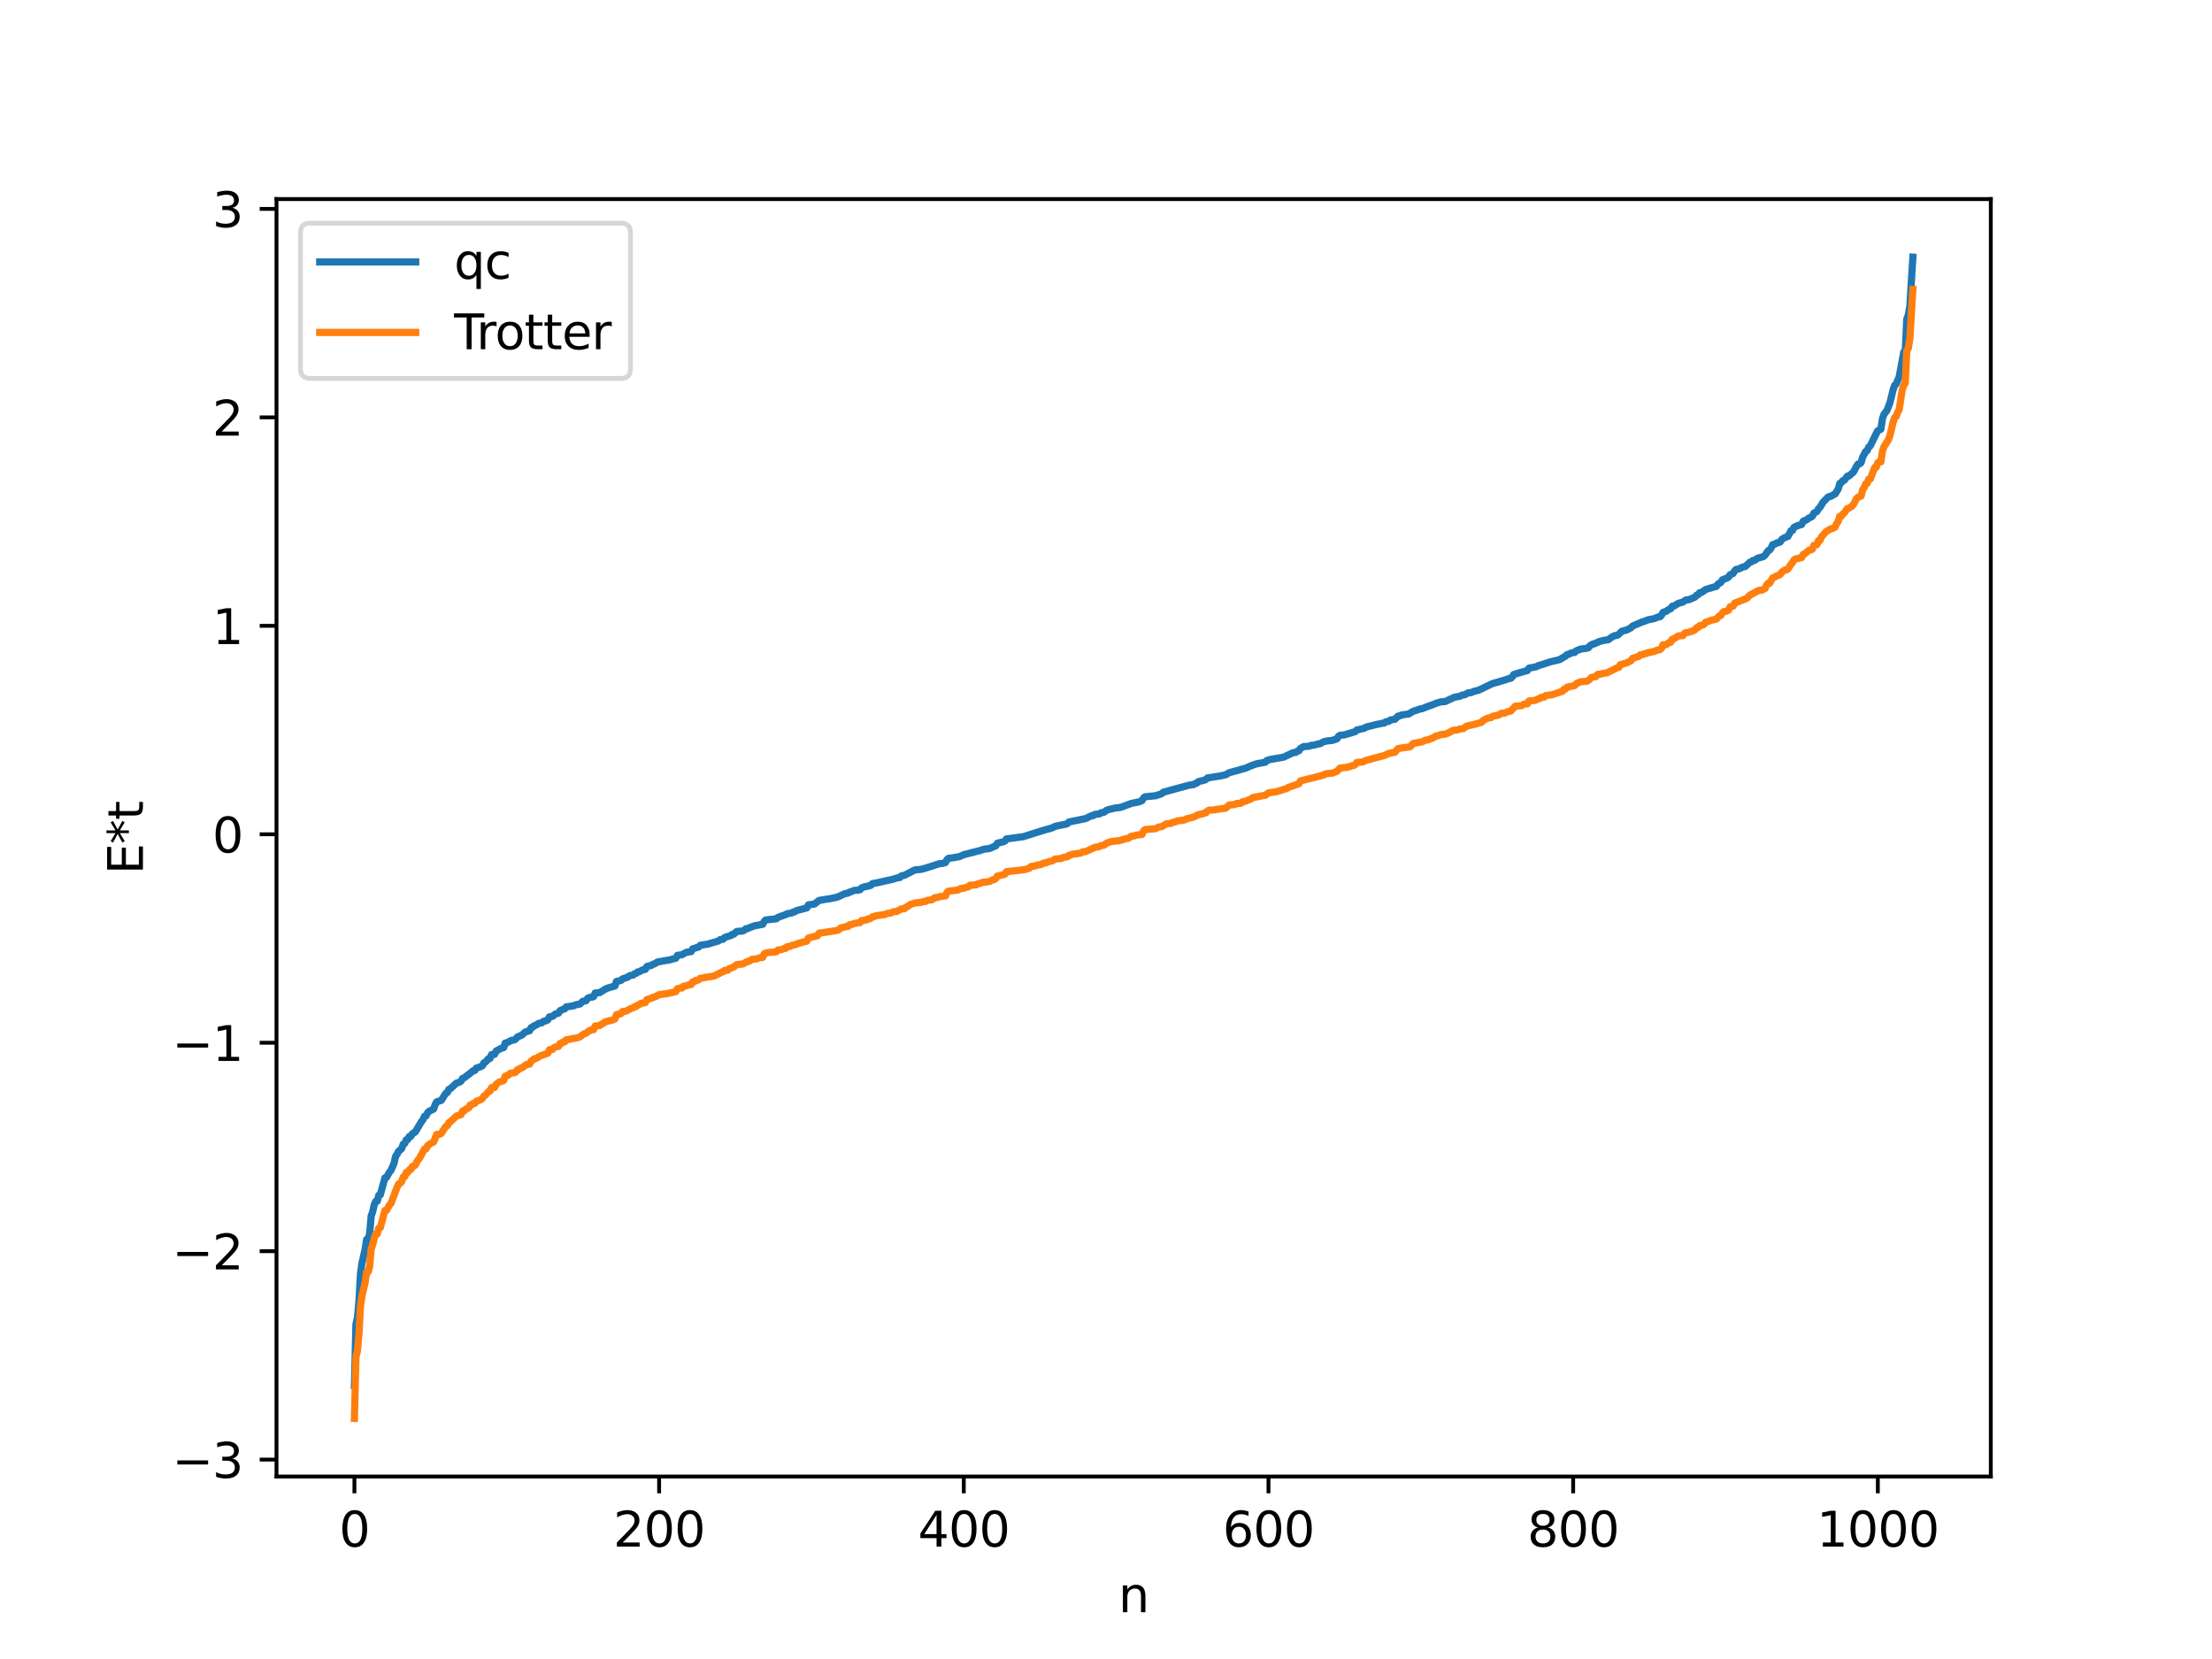 <?xml version="1.0" encoding="utf-8" standalone="no"?>
<!DOCTYPE svg PUBLIC "-//W3C//DTD SVG 1.1//EN"
  "http://www.w3.org/Graphics/SVG/1.1/DTD/svg11.dtd">
<svg xmlns:xlink="http://www.w3.org/1999/xlink" width="460.8pt" height="345.6pt" viewBox="0 0 460.8 345.6" xmlns="http://www.w3.org/2000/svg" version="1.1">
 <defs>
  <style type="text/css">*{stroke-linejoin: round; stroke-linecap: butt}</style>
 </defs>
 <g id="figure_1">
  <g id="patch_1">
   <path d="M 0 345.6 
L 460.8 345.6 
L 460.8 0 
L 0 0 
z
" style="fill: #ffffff"/>
  </g>
  <g id="axes_1">
   <g id="patch_2">
    <path d="M 57.6 307.584 
L 414.72 307.584 
L 414.72 41.472 
L 57.6 41.472 
z
" style="fill: #ffffff"/>
   </g>
   <g id="matplotlib.axis_1">
    <g id="xtick_1">
     <g id="line2d_1">
      <defs>
       <path id="mef5ce8775a" d="M 0 0 
L 0 3.5 
" style="stroke: #000000; stroke-width: 0.8"/>
      </defs>
      <g>
       <use xlink:href="#mef5ce8775a" x="73.833" y="307.584" style="stroke: #000000; stroke-width: 0.8"/>
      </g>
     </g>
     <g id="text_1">
      <!-- 0 -->
      <g transform="translate(70.651 322.182) scale(0.1 -0.1)">
       <defs>
        <path id="DejaVuSans-30" d="M 2034 4250 
Q 1547 4250 1301 3770 
Q 1056 3291 1056 2328 
Q 1056 1369 1301 889 
Q 1547 409 2034 409 
Q 2525 409 2770 889 
Q 3016 1369 3016 2328 
Q 3016 3291 2770 3770 
Q 2525 4250 2034 4250 
z
M 2034 4750 
Q 2819 4750 3233 4129 
Q 3647 3509 3647 2328 
Q 3647 1150 3233 529 
Q 2819 -91 2034 -91 
Q 1250 -91 836 529 
Q 422 1150 422 2328 
Q 422 3509 836 4129 
Q 1250 4750 2034 4750 
z
" transform="scale(0.016)"/>
       </defs>
       <use xlink:href="#DejaVuSans-30"/>
      </g>
     </g>
    </g>
    <g id="xtick_2">
     <g id="line2d_2">
      <g>
       <use xlink:href="#mef5ce8775a" x="137.304" y="307.584" style="stroke: #000000; stroke-width: 0.8"/>
      </g>
     </g>
     <g id="text_2">
      <!-- 200 -->
      <g transform="translate(127.76 322.182) scale(0.1 -0.1)">
       <defs>
        <path id="DejaVuSans-32" d="M 1228 531 
L 3431 531 
L 3431 0 
L 469 0 
L 469 531 
Q 828 903 1448 1529 
Q 2069 2156 2228 2338 
Q 2531 2678 2651 2914 
Q 2772 3150 2772 3378 
Q 2772 3750 2511 3984 
Q 2250 4219 1831 4219 
Q 1534 4219 1204 4116 
Q 875 4013 500 3803 
L 500 4441 
Q 881 4594 1212 4672 
Q 1544 4750 1819 4750 
Q 2544 4750 2975 4387 
Q 3406 4025 3406 3419 
Q 3406 3131 3298 2873 
Q 3191 2616 2906 2266 
Q 2828 2175 2409 1742 
Q 1991 1309 1228 531 
z
" transform="scale(0.016)"/>
       </defs>
       <use xlink:href="#DejaVuSans-32"/>
       <use xlink:href="#DejaVuSans-30" x="63.623"/>
       <use xlink:href="#DejaVuSans-30" x="127.246"/>
      </g>
     </g>
    </g>
    <g id="xtick_3">
     <g id="line2d_3">
      <g>
       <use xlink:href="#mef5ce8775a" x="200.775" y="307.584" style="stroke: #000000; stroke-width: 0.8"/>
      </g>
     </g>
     <g id="text_3">
      <!-- 400 -->
      <g transform="translate(191.231 322.182) scale(0.1 -0.1)">
       <defs>
        <path id="DejaVuSans-34" d="M 2419 4116 
L 825 1625 
L 2419 1625 
L 2419 4116 
z
M 2253 4666 
L 3047 4666 
L 3047 1625 
L 3713 1625 
L 3713 1100 
L 3047 1100 
L 3047 0 
L 2419 0 
L 2419 1100 
L 313 1100 
L 313 1709 
L 2253 4666 
z
" transform="scale(0.016)"/>
       </defs>
       <use xlink:href="#DejaVuSans-34"/>
       <use xlink:href="#DejaVuSans-30" x="63.623"/>
       <use xlink:href="#DejaVuSans-30" x="127.246"/>
      </g>
     </g>
    </g>
    <g id="xtick_4">
     <g id="line2d_4">
      <g>
       <use xlink:href="#mef5ce8775a" x="264.246" y="307.584" style="stroke: #000000; stroke-width: 0.8"/>
      </g>
     </g>
     <g id="text_4">
      <!-- 600 -->
      <g transform="translate(254.702 322.182) scale(0.1 -0.1)">
       <defs>
        <path id="DejaVuSans-36" d="M 2113 2584 
Q 1688 2584 1439 2293 
Q 1191 2003 1191 1497 
Q 1191 994 1439 701 
Q 1688 409 2113 409 
Q 2538 409 2786 701 
Q 3034 994 3034 1497 
Q 3034 2003 2786 2293 
Q 2538 2584 2113 2584 
z
M 3366 4563 
L 3366 3988 
Q 3128 4100 2886 4159 
Q 2644 4219 2406 4219 
Q 1781 4219 1451 3797 
Q 1122 3375 1075 2522 
Q 1259 2794 1537 2939 
Q 1816 3084 2150 3084 
Q 2853 3084 3261 2657 
Q 3669 2231 3669 1497 
Q 3669 778 3244 343 
Q 2819 -91 2113 -91 
Q 1303 -91 875 529 
Q 447 1150 447 2328 
Q 447 3434 972 4092 
Q 1497 4750 2381 4750 
Q 2619 4750 2861 4703 
Q 3103 4656 3366 4563 
z
" transform="scale(0.016)"/>
       </defs>
       <use xlink:href="#DejaVuSans-36"/>
       <use xlink:href="#DejaVuSans-30" x="63.623"/>
       <use xlink:href="#DejaVuSans-30" x="127.246"/>
      </g>
     </g>
    </g>
    <g id="xtick_5">
     <g id="line2d_5">
      <g>
       <use xlink:href="#mef5ce8775a" x="327.717" y="307.584" style="stroke: #000000; stroke-width: 0.8"/>
      </g>
     </g>
     <g id="text_5">
      <!-- 800 -->
      <g transform="translate(318.173 322.182) scale(0.1 -0.1)">
       <defs>
        <path id="DejaVuSans-38" d="M 2034 2216 
Q 1584 2216 1326 1975 
Q 1069 1734 1069 1313 
Q 1069 891 1326 650 
Q 1584 409 2034 409 
Q 2484 409 2743 651 
Q 3003 894 3003 1313 
Q 3003 1734 2745 1975 
Q 2488 2216 2034 2216 
z
M 1403 2484 
Q 997 2584 770 2862 
Q 544 3141 544 3541 
Q 544 4100 942 4425 
Q 1341 4750 2034 4750 
Q 2731 4750 3128 4425 
Q 3525 4100 3525 3541 
Q 3525 3141 3298 2862 
Q 3072 2584 2669 2484 
Q 3125 2378 3379 2068 
Q 3634 1759 3634 1313 
Q 3634 634 3220 271 
Q 2806 -91 2034 -91 
Q 1263 -91 848 271 
Q 434 634 434 1313 
Q 434 1759 690 2068 
Q 947 2378 1403 2484 
z
M 1172 3481 
Q 1172 3119 1398 2916 
Q 1625 2713 2034 2713 
Q 2441 2713 2670 2916 
Q 2900 3119 2900 3481 
Q 2900 3844 2670 4047 
Q 2441 4250 2034 4250 
Q 1625 4250 1398 4047 
Q 1172 3844 1172 3481 
z
" transform="scale(0.016)"/>
       </defs>
       <use xlink:href="#DejaVuSans-38"/>
       <use xlink:href="#DejaVuSans-30" x="63.623"/>
       <use xlink:href="#DejaVuSans-30" x="127.246"/>
      </g>
     </g>
    </g>
    <g id="xtick_6">
     <g id="line2d_6">
      <g>
       <use xlink:href="#mef5ce8775a" x="391.188" y="307.584" style="stroke: #000000; stroke-width: 0.8"/>
      </g>
     </g>
     <g id="text_6">
      <!-- 1000 -->
      <g transform="translate(378.463 322.182) scale(0.1 -0.1)">
       <defs>
        <path id="DejaVuSans-31" d="M 794 531 
L 1825 531 
L 1825 4091 
L 703 3866 
L 703 4441 
L 1819 4666 
L 2450 4666 
L 2450 531 
L 3481 531 
L 3481 0 
L 794 0 
L 794 531 
z
" transform="scale(0.016)"/>
       </defs>
       <use xlink:href="#DejaVuSans-31"/>
       <use xlink:href="#DejaVuSans-30" x="63.623"/>
       <use xlink:href="#DejaVuSans-30" x="127.246"/>
       <use xlink:href="#DejaVuSans-30" x="190.869"/>
      </g>
     </g>
    </g>
    <g id="text_7">
     <!-- n -->
     <g transform="translate(232.991 335.861) scale(0.1 -0.1)">
      <defs>
       <path id="DejaVuSans-6e" d="M 3513 2113 
L 3513 0 
L 2938 0 
L 2938 2094 
Q 2938 2591 2744 2837 
Q 2550 3084 2163 3084 
Q 1697 3084 1428 2787 
Q 1159 2491 1159 1978 
L 1159 0 
L 581 0 
L 581 3500 
L 1159 3500 
L 1159 2956 
Q 1366 3272 1645 3428 
Q 1925 3584 2291 3584 
Q 2894 3584 3203 3211 
Q 3513 2838 3513 2113 
z
" transform="scale(0.016)"/>
      </defs>
      <use xlink:href="#DejaVuSans-6e"/>
     </g>
    </g>
   </g>
   <g id="matplotlib.axis_2">
    <g id="ytick_1">
     <g id="line2d_7">
      <defs>
       <path id="m83954fec38" d="M 0 0 
L -3.5 0 
" style="stroke: #000000; stroke-width: 0.8"/>
      </defs>
      <g>
       <use xlink:href="#m83954fec38" x="57.6" y="304.064" style="stroke: #000000; stroke-width: 0.8"/>
      </g>
     </g>
     <g id="text_8">
      <!-- −3 -->
      <g transform="translate(35.858 307.863) scale(0.1 -0.1)">
       <defs>
        <path id="DejaVuSans-2212" d="M 678 2272 
L 4684 2272 
L 4684 1741 
L 678 1741 
L 678 2272 
z
" transform="scale(0.016)"/>
        <path id="DejaVuSans-33" d="M 2597 2516 
Q 3050 2419 3304 2112 
Q 3559 1806 3559 1356 
Q 3559 666 3084 287 
Q 2609 -91 1734 -91 
Q 1441 -91 1130 -33 
Q 819 25 488 141 
L 488 750 
Q 750 597 1062 519 
Q 1375 441 1716 441 
Q 2309 441 2620 675 
Q 2931 909 2931 1356 
Q 2931 1769 2642 2001 
Q 2353 2234 1838 2234 
L 1294 2234 
L 1294 2753 
L 1863 2753 
Q 2328 2753 2575 2939 
Q 2822 3125 2822 3475 
Q 2822 3834 2567 4026 
Q 2313 4219 1838 4219 
Q 1578 4219 1281 4162 
Q 984 4106 628 3988 
L 628 4550 
Q 988 4650 1302 4700 
Q 1616 4750 1894 4750 
Q 2613 4750 3031 4423 
Q 3450 4097 3450 3541 
Q 3450 3153 3228 2886 
Q 3006 2619 2597 2516 
z
" transform="scale(0.016)"/>
       </defs>
       <use xlink:href="#DejaVuSans-2212"/>
       <use xlink:href="#DejaVuSans-33" x="83.789"/>
      </g>
     </g>
    </g>
    <g id="ytick_2">
     <g id="line2d_8">
      <g>
       <use xlink:href="#m83954fec38" x="57.6" y="260.64" style="stroke: #000000; stroke-width: 0.8"/>
      </g>
     </g>
     <g id="text_9">
      <!-- −2 -->
      <g transform="translate(35.858 264.439) scale(0.1 -0.1)">
       <use xlink:href="#DejaVuSans-2212"/>
       <use xlink:href="#DejaVuSans-32" x="83.789"/>
      </g>
     </g>
    </g>
    <g id="ytick_3">
     <g id="line2d_9">
      <g>
       <use xlink:href="#m83954fec38" x="57.6" y="217.216" style="stroke: #000000; stroke-width: 0.8"/>
      </g>
     </g>
     <g id="text_10">
      <!-- −1 -->
      <g transform="translate(35.858 221.015) scale(0.1 -0.1)">
       <use xlink:href="#DejaVuSans-2212"/>
       <use xlink:href="#DejaVuSans-31" x="83.789"/>
      </g>
     </g>
    </g>
    <g id="ytick_4">
     <g id="line2d_10">
      <g>
       <use xlink:href="#m83954fec38" x="57.6" y="173.792" style="stroke: #000000; stroke-width: 0.8"/>
      </g>
     </g>
     <g id="text_11">
      <!-- 0 -->
      <g transform="translate(44.237 177.591) scale(0.1 -0.1)">
       <use xlink:href="#DejaVuSans-30"/>
      </g>
     </g>
    </g>
    <g id="ytick_5">
     <g id="line2d_11">
      <g>
       <use xlink:href="#m83954fec38" x="57.6" y="130.368" style="stroke: #000000; stroke-width: 0.8"/>
      </g>
     </g>
     <g id="text_12">
      <!-- 1 -->
      <g transform="translate(44.237 134.167) scale(0.1 -0.1)">
       <use xlink:href="#DejaVuSans-31"/>
      </g>
     </g>
    </g>
    <g id="ytick_6">
     <g id="line2d_12">
      <g>
       <use xlink:href="#m83954fec38" x="57.6" y="86.943" style="stroke: #000000; stroke-width: 0.8"/>
      </g>
     </g>
     <g id="text_13">
      <!-- 2 -->
      <g transform="translate(44.237 90.743) scale(0.1 -0.1)">
       <use xlink:href="#DejaVuSans-32"/>
      </g>
     </g>
    </g>
    <g id="ytick_7">
     <g id="line2d_13">
      <g>
       <use xlink:href="#m83954fec38" x="57.6" y="43.519" style="stroke: #000000; stroke-width: 0.8"/>
      </g>
     </g>
     <g id="text_14">
      <!-- 3 -->
      <g transform="translate(44.237 47.318) scale(0.1 -0.1)">
       <use xlink:href="#DejaVuSans-33"/>
      </g>
     </g>
    </g>
    <g id="text_15">
     <!-- E*t -->
     <g transform="translate(29.778 182.148) rotate(-90) scale(0.1 -0.1)">
      <defs>
       <path id="DejaVuSans-45" d="M 628 4666 
L 3578 4666 
L 3578 4134 
L 1259 4134 
L 1259 2753 
L 3481 2753 
L 3481 2222 
L 1259 2222 
L 1259 531 
L 3634 531 
L 3634 0 
L 628 0 
L 628 4666 
z
" transform="scale(0.016)"/>
       <path id="DejaVuSans-2a" d="M 3009 3897 
L 1888 3291 
L 3009 2681 
L 2828 2375 
L 1778 3009 
L 1778 1831 
L 1422 1831 
L 1422 3009 
L 372 2375 
L 191 2681 
L 1313 3291 
L 191 3897 
L 372 4206 
L 1422 3572 
L 1422 4750 
L 1778 4750 
L 1778 3572 
L 2828 4206 
L 3009 3897 
z
" transform="scale(0.016)"/>
       <path id="DejaVuSans-74" d="M 1172 4494 
L 1172 3500 
L 2356 3500 
L 2356 3053 
L 1172 3053 
L 1172 1153 
Q 1172 725 1289 603 
Q 1406 481 1766 481 
L 2356 481 
L 2356 0 
L 1766 0 
Q 1100 0 847 248 
Q 594 497 594 1153 
L 594 3053 
L 172 3053 
L 172 3500 
L 594 3500 
L 594 4494 
L 1172 4494 
z
" transform="scale(0.016)"/>
      </defs>
      <use xlink:href="#DejaVuSans-45"/>
      <use xlink:href="#DejaVuSans-2a" x="63.184"/>
      <use xlink:href="#DejaVuSans-74" x="113.184"/>
     </g>
    </g>
   </g>
   <g id="line2d_14">
    <path d="M 73.833 288.643 
L 74.15 275.862 
L 74.467 274.464 
L 74.785 270.942 
L 75.102 265.241 
L 75.42 263.052 
L 76.054 260.258 
L 76.372 258.191 
L 76.689 258.129 
L 77.006 256.979 
L 77.324 253.307 
L 77.641 252.425 
L 77.958 250.973 
L 78.276 250.254 
L 78.593 250.222 
L 78.91 248.99 
L 79.228 248.905 
L 80.18 245.367 
L 80.497 245.3 
L 81.132 244.175 
L 81.449 243.81 
L 82.084 242.333 
L 82.401 240.902 
L 82.719 240.46 
L 83.036 239.82 
L 83.671 239.29 
L 83.988 238.367 
L 84.305 238.221 
L 84.623 237.454 
L 84.94 237.388 
L 85.258 236.76 
L 85.575 236.738 
L 85.892 236.198 
L 86.527 235.782 
L 87.796 233.654 
L 88.114 233.271 
L 88.431 232.532 
L 88.748 232.47 
L 89.066 231.824 
L 89.383 231.5 
L 90.335 231.033 
L 90.653 230.103 
L 90.97 229.539 
L 91.922 229.23 
L 92.874 227.756 
L 93.191 227.591 
L 93.509 226.937 
L 93.826 226.797 
L 94.778 225.913 
L 95.096 225.619 
L 95.73 225.44 
L 96.048 225.222 
L 96.365 224.636 
L 96.682 224.553 
L 98.586 223.055 
L 98.904 223.004 
L 99.221 222.514 
L 100.173 222.199 
L 100.491 222.016 
L 100.808 221.409 
L 101.125 221.248 
L 101.76 220.551 
L 102.077 220.489 
L 102.395 219.694 
L 103.029 219.639 
L 103.347 218.967 
L 104.299 218.43 
L 104.934 218.227 
L 105.251 217.277 
L 105.568 217.24 
L 106.52 216.732 
L 107.155 216.63 
L 107.472 216.399 
L 107.79 216.019 
L 108.742 215.615 
L 109.377 215.006 
L 110.329 214.707 
L 110.646 214.068 
L 110.963 213.979 
L 111.281 213.658 
L 111.598 213.588 
L 112.233 213.182 
L 112.867 213.078 
L 113.185 212.78 
L 113.82 212.622 
L 114.137 212.431 
L 114.454 211.813 
L 115.089 211.721 
L 115.724 211.222 
L 116.358 211.049 
L 116.676 210.539 
L 117.31 210.256 
L 117.628 210.185 
L 117.945 209.754 
L 119.532 209.529 
L 119.849 209.336 
L 120.801 209.157 
L 121.436 208.564 
L 122.071 208.497 
L 122.388 208.01 
L 122.705 207.816 
L 123.34 207.712 
L 123.658 207.612 
L 123.975 206.864 
L 124.927 206.782 
L 126.196 206 
L 126.831 205.752 
L 128.1 205.399 
L 128.418 204.46 
L 129.37 204.239 
L 129.687 203.92 
L 130.639 203.608 
L 131.274 203.217 
L 131.909 203.119 
L 132.226 202.829 
L 132.543 202.754 
L 132.861 202.466 
L 133.178 202.439 
L 133.813 202.071 
L 134.448 201.93 
L 134.765 201.333 
L 135.717 201.103 
L 136.034 200.863 
L 136.352 200.799 
L 136.986 200.395 
L 139.525 199.953 
L 140.795 199.604 
L 141.112 199.019 
L 142.064 198.888 
L 143.016 198.37 
L 143.968 198.239 
L 144.286 197.672 
L 145.238 197.366 
L 145.555 197.283 
L 145.872 196.92 
L 147.459 196.674 
L 149.681 196.017 
L 149.998 195.752 
L 150.633 195.663 
L 150.95 195.304 
L 151.902 194.994 
L 152.22 194.91 
L 152.537 194.639 
L 152.854 194.616 
L 153.489 194.039 
L 154.758 193.935 
L 155.076 193.767 
L 155.393 193.463 
L 155.71 193.46 
L 156.345 193.16 
L 157.297 192.84 
L 158.884 192.551 
L 159.201 191.935 
L 159.519 191.641 
L 161.74 191.399 
L 162.058 191.104 
L 163.644 190.545 
L 163.962 190.344 
L 164.914 190.199 
L 165.231 189.992 
L 165.548 189.955 
L 165.866 189.713 
L 168.087 189.127 
L 168.405 188.504 
L 169.674 188.321 
L 170.626 187.589 
L 171.896 187.357 
L 172.848 187.23 
L 173.8 187.027 
L 174.434 186.886 
L 176.021 186.163 
L 176.656 186.052 
L 176.973 185.84 
L 177.291 185.771 
L 177.925 185.488 
L 178.877 185.425 
L 179.195 185.314 
L 179.512 184.952 
L 180.147 184.715 
L 180.781 184.609 
L 181.416 184.428 
L 181.734 184.082 
L 182.686 183.909 
L 184.907 183.408 
L 185.859 183.196 
L 187.129 182.831 
L 187.446 182.807 
L 187.763 182.467 
L 188.398 182.343 
L 190.62 181.208 
L 191.889 181.098 
L 192.524 180.93 
L 194.11 180.439 
L 195.697 179.915 
L 196.332 179.864 
L 196.967 179.678 
L 197.284 179.064 
L 197.601 178.806 
L 198.553 178.678 
L 199.823 178.464 
L 200.775 178.05 
L 204.266 177.15 
L 204.9 176.92 
L 206.17 176.756 
L 207.122 176.319 
L 207.439 176.208 
L 207.757 175.66 
L 209.026 175.357 
L 209.343 175.208 
L 209.661 174.764 
L 213.152 174.299 
L 217.277 173 
L 219.181 172.463 
L 219.816 172.141 
L 221.403 171.804 
L 222.038 171.691 
L 222.355 171.585 
L 222.672 171.235 
L 226.163 170.523 
L 227.433 169.903 
L 227.75 169.901 
L 228.067 169.656 
L 229.02 169.559 
L 229.337 169.323 
L 229.972 169.209 
L 230.606 168.744 
L 232.193 168.352 
L 233.462 168.184 
L 235.684 167.367 
L 237.271 167.046 
L 237.905 166.777 
L 238.223 166.209 
L 238.54 165.983 
L 240.762 165.765 
L 242.031 165.333 
L 242.348 165.026 
L 247.743 163.561 
L 248.696 163.423 
L 249.013 163.196 
L 249.33 163.138 
L 249.648 162.82 
L 250.917 162.518 
L 251.234 162.363 
L 251.552 162.051 
L 254.091 161.661 
L 255.043 161.464 
L 255.36 161.388 
L 255.995 160.994 
L 259.486 160.014 
L 260.755 159.468 
L 261.707 159.134 
L 263.611 158.77 
L 263.929 158.411 
L 264.563 158.223 
L 267.42 157.723 
L 269.324 156.816 
L 269.958 156.725 
L 270.276 156.463 
L 270.593 156.395 
L 270.91 155.912 
L 271.545 155.54 
L 272.815 155.441 
L 273.132 155.262 
L 273.767 155.216 
L 274.401 155.027 
L 275.036 154.905 
L 275.671 154.55 
L 276.305 154.38 
L 277.575 154.224 
L 278.527 153.909 
L 278.844 153.369 
L 279.162 153.169 
L 280.114 153.081 
L 282.335 152.399 
L 282.653 152.065 
L 284.239 151.702 
L 284.557 151.464 
L 286.778 150.917 
L 288.048 150.653 
L 288.365 150.628 
L 288.682 150.374 
L 289.317 150.263 
L 289.634 149.984 
L 290.586 149.836 
L 291.221 149.183 
L 291.539 149.153 
L 291.856 148.984 
L 292.491 148.856 
L 293.443 148.746 
L 294.395 148.172 
L 295.981 147.651 
L 296.299 147.629 
L 296.934 147.345 
L 298.52 146.777 
L 299.155 146.512 
L 300.107 146.223 
L 301.059 146.144 
L 302.963 145.254 
L 304.233 145.017 
L 304.55 144.805 
L 305.185 144.713 
L 305.82 144.334 
L 306.454 144.285 
L 307.089 144.011 
L 308.041 143.779 
L 310.897 142.406 
L 311.532 142.231 
L 313.753 141.58 
L 314.388 141.329 
L 314.705 141.317 
L 315.023 141.013 
L 315.34 140.513 
L 315.975 140.315 
L 318.196 139.676 
L 318.514 139.188 
L 320.1 138.878 
L 320.418 138.679 
L 321.37 138.39 
L 322.957 137.875 
L 324.861 137.423 
L 326.13 136.678 
L 326.448 136.35 
L 326.765 136.32 
L 327.4 135.986 
L 328.034 135.914 
L 328.352 135.578 
L 328.986 135.336 
L 329.304 135.203 
L 330.256 135.096 
L 330.891 134.952 
L 331.208 134.522 
L 331.843 134.148 
L 332.16 134.109 
L 333.112 133.667 
L 334.064 133.406 
L 335.016 133.271 
L 335.651 132.801 
L 336.286 132.445 
L 336.92 132.334 
L 337.238 132.11 
L 337.872 131.495 
L 338.824 131.249 
L 339.459 130.942 
L 339.777 130.764 
L 340.094 130.418 
L 341.998 129.595 
L 342.633 129.402 
L 343.267 129.134 
L 344.537 128.883 
L 345.489 128.513 
L 345.806 128.48 
L 346.124 128.16 
L 346.441 127.566 
L 347.076 127.355 
L 347.71 126.924 
L 348.028 126.821 
L 348.345 126.293 
L 348.662 126.277 
L 349.615 125.693 
L 350.567 125.426 
L 351.201 124.993 
L 351.836 124.929 
L 353.105 124.381 
L 353.423 124.002 
L 353.74 123.902 
L 354.058 123.476 
L 354.375 123.452 
L 355.01 123.046 
L 355.327 122.804 
L 355.962 122.608 
L 357.548 122.149 
L 357.866 121.7 
L 358.5 121.309 
L 358.818 120.777 
L 359.77 120.41 
L 360.087 120.221 
L 360.405 119.732 
L 361.039 119.468 
L 361.357 118.905 
L 361.674 118.625 
L 362.309 118.499 
L 362.943 118.157 
L 363.578 118.007 
L 364.53 117.124 
L 364.848 117.043 
L 365.165 116.768 
L 365.482 116.756 
L 366.117 116.288 
L 367.069 116.038 
L 367.386 115.915 
L 367.704 115.642 
L 368.339 114.731 
L 368.656 114.574 
L 368.973 114.124 
L 369.291 113.446 
L 369.608 113.415 
L 370.243 113.047 
L 370.56 113.032 
L 370.877 112.864 
L 371.195 112.346 
L 371.829 111.986 
L 372.464 111.747 
L 373.099 110.552 
L 373.416 110.493 
L 373.734 109.848 
L 374.368 109.542 
L 375.32 109.254 
L 375.638 108.585 
L 376.272 108.322 
L 376.907 107.863 
L 377.224 107.766 
L 377.542 107.543 
L 377.859 106.896 
L 378.494 106.558 
L 378.811 105.991 
L 379.129 105.705 
L 379.763 104.634 
L 380.715 103.653 
L 381.033 103.442 
L 381.35 103.402 
L 381.985 103.051 
L 382.302 102.891 
L 382.937 101.853 
L 383.254 100.725 
L 383.572 100.553 
L 383.889 100.119 
L 384.206 100.048 
L 384.841 99.185 
L 385.158 99.16 
L 386.11 98.339 
L 386.745 97.143 
L 387.062 96.671 
L 387.38 96.634 
L 387.697 96.376 
L 388.015 95.255 
L 388.649 94.066 
L 388.967 93.873 
L 389.284 93.139 
L 389.601 92.9 
L 390.871 90.292 
L 391.188 89.721 
L 391.823 89.407 
L 392.14 87.251 
L 392.458 86.322 
L 393.092 85.486 
L 393.727 83.833 
L 394.362 81.231 
L 394.679 80.289 
L 394.996 80.008 
L 395.631 78.521 
L 396.583 73.339 
L 396.9 73.081 
L 397.218 66.423 
L 397.535 65.641 
L 397.853 63.8 
L 398.487 53.568 
L 398.487 53.568 
" clip-path="url(#pd0896de791)" style="fill: none; stroke: #1f77b4; stroke-width: 1.5; stroke-linecap: square"/>
   </g>
   <g id="line2d_15">
    <path d="M 73.833 295.488 
L 74.15 282.678 
L 74.467 281.424 
L 74.785 277.785 
L 75.102 272.117 
L 75.42 269.868 
L 76.054 267.245 
L 76.372 264.975 
L 76.689 264.975 
L 77.006 263.847 
L 77.324 260.136 
L 77.641 259.307 
L 77.958 257.929 
L 78.276 257.058 
L 78.593 257.058 
L 78.91 255.804 
L 79.228 255.76 
L 80.18 252.165 
L 80.497 252.165 
L 81.132 251.037 
L 81.449 250.688 
L 82.719 247.326 
L 83.036 246.653 
L 83.353 246.496 
L 83.671 246.175 
L 83.988 245.206 
L 84.305 245.119 
L 84.623 244.247 
L 84.94 244.247 
L 85.258 243.696 
L 85.575 243.629 
L 85.892 242.993 
L 86.21 242.949 
L 86.527 242.666 
L 86.844 241.998 
L 87.479 241.137 
L 88.431 239.354 
L 88.748 239.354 
L 89.066 238.692 
L 89.7 238.227 
L 90.335 237.878 
L 90.97 236.33 
L 91.605 236.289 
L 91.922 236.117 
L 92.874 234.645 
L 93.191 234.516 
L 93.509 233.843 
L 93.826 233.686 
L 95.096 232.487 
L 96.048 232.194 
L 96.365 231.437 
L 96.682 231.437 
L 97 231.055 
L 97.634 230.819 
L 97.952 230.183 
L 98.269 230.139 
L 98.586 229.856 
L 98.904 229.849 
L 99.221 229.42 
L 100.173 229.074 
L 100.491 228.815 
L 100.808 228.327 
L 101.125 228.129 
L 101.76 227.409 
L 102.077 227.303 
L 102.395 226.557 
L 103.029 226.544 
L 103.347 225.882 
L 103.981 225.417 
L 104.616 225.222 
L 104.934 225.068 
L 105.251 224.187 
L 105.886 223.971 
L 106.203 223.654 
L 106.52 223.52 
L 107.155 223.479 
L 107.472 223.307 
L 107.79 222.833 
L 108.107 222.773 
L 108.424 222.521 
L 108.742 222.455 
L 109.694 221.748 
L 110.329 221.667 
L 110.646 221.033 
L 110.963 220.876 
L 111.281 220.555 
L 111.598 220.528 
L 112.55 219.979 
L 114.137 219.384 
L 114.454 218.668 
L 115.089 218.627 
L 115.406 218.245 
L 116.041 218.009 
L 116.358 217.981 
L 116.676 217.373 
L 116.993 217.329 
L 117.31 217.046 
L 117.628 217.039 
L 117.945 216.609 
L 118.58 216.523 
L 119.215 216.378 
L 120.484 216.143 
L 120.801 216.005 
L 121.436 215.517 
L 121.753 215.319 
L 122.071 215.26 
L 122.705 214.753 
L 123.34 214.496 
L 123.658 214.493 
L 123.975 213.747 
L 124.927 213.624 
L 126.196 212.813 
L 126.514 212.795 
L 126.831 212.628 
L 127.466 212.555 
L 128.1 212.258 
L 128.418 211.377 
L 129.053 211.241 
L 129.37 211.161 
L 129.687 210.71 
L 130.322 210.669 
L 131.591 210.023 
L 131.909 209.963 
L 132.226 209.711 
L 132.543 209.645 
L 132.861 209.374 
L 133.178 209.283 
L 133.496 209.025 
L 134.448 208.857 
L 134.765 208.223 
L 135.717 207.95 
L 136.034 207.745 
L 136.352 207.718 
L 137.304 207.199 
L 138.891 206.996 
L 139.525 206.867 
L 140.795 206.574 
L 141.112 205.965 
L 141.747 205.817 
L 142.064 205.817 
L 142.381 205.442 
L 142.699 205.435 
L 143.334 205.199 
L 143.968 205.091 
L 144.286 204.563 
L 144.603 204.519 
L 144.92 204.236 
L 145.238 204.229 
L 145.555 204.095 
L 145.872 203.799 
L 146.507 203.713 
L 147.142 203.568 
L 148.729 203.333 
L 149.998 202.707 
L 150.315 202.509 
L 150.633 202.45 
L 150.95 202.145 
L 151.585 202.125 
L 151.902 201.789 
L 152.854 201.431 
L 153.489 200.937 
L 154.758 200.814 
L 155.71 200.284 
L 156.028 200.262 
L 156.662 199.846 
L 157.615 199.745 
L 158.249 199.514 
L 158.884 199.448 
L 159.201 198.695 
L 159.836 198.444 
L 161.105 198.351 
L 161.74 198.269 
L 162.058 197.9 
L 162.692 197.859 
L 163.327 197.595 
L 163.644 197.573 
L 163.962 197.219 
L 164.596 197.152 
L 164.914 196.936 
L 165.548 196.835 
L 166.183 196.564 
L 168.087 196.047 
L 168.405 195.413 
L 170.309 194.908 
L 170.626 194.399 
L 171.578 194.261 
L 174.117 193.878 
L 174.752 193.691 
L 175.069 193.336 
L 176.339 193.007 
L 176.656 193.007 
L 176.973 192.632 
L 177.291 192.624 
L 177.925 192.389 
L 179.195 192.167 
L 179.512 191.753 
L 180.464 191.649 
L 180.781 191.426 
L 181.099 191.419 
L 181.416 191.285 
L 181.734 190.989 
L 182.051 190.963 
L 182.368 190.787 
L 184.272 190.523 
L 184.907 190.272 
L 185.542 190.213 
L 186.177 189.905 
L 186.811 189.887 
L 187.763 189.335 
L 188.398 189.315 
L 188.715 188.979 
L 189.033 188.875 
L 189.667 188.404 
L 190.62 188.114 
L 191.572 188.004 
L 191.889 187.995 
L 192.206 187.831 
L 192.841 187.788 
L 193.158 187.557 
L 194.11 187.452 
L 194.745 187.008 
L 195.38 186.934 
L 195.697 186.792 
L 196.967 186.638 
L 197.284 185.885 
L 197.601 185.634 
L 199.188 185.459 
L 199.505 185.426 
L 200.14 185.09 
L 200.775 185.049 
L 201.41 184.785 
L 201.727 184.763 
L 202.044 184.418 
L 203.314 184.342 
L 203.631 184.125 
L 204.266 184.025 
L 204.583 183.83 
L 205.535 183.713 
L 206.17 183.617 
L 206.805 183.275 
L 207.122 183.237 
L 207.439 183.009 
L 207.757 182.515 
L 209.343 182.125 
L 209.661 181.589 
L 210.93 181.451 
L 213.469 181.155 
L 214.421 180.881 
L 214.739 180.526 
L 215.373 180.415 
L 215.691 180.394 
L 216.008 180.197 
L 216.643 180.139 
L 216.96 180.069 
L 217.277 179.822 
L 217.912 179.728 
L 218.547 179.471 
L 219.181 179.357 
L 219.816 178.943 
L 221.086 178.838 
L 221.403 178.651 
L 222.355 178.475 
L 222.672 178.179 
L 222.99 178.153 
L 223.307 177.977 
L 224.894 177.758 
L 225.211 177.673 
L 225.529 177.462 
L 226.163 177.403 
L 228.067 176.525 
L 229.02 176.366 
L 229.337 176.169 
L 229.972 176.065 
L 230.606 175.594 
L 231.558 175.304 
L 232.51 175.194 
L 233.145 175.122 
L 234.732 174.664 
L 235.049 174.641 
L 235.684 174.198 
L 236.319 174.124 
L 236.636 173.982 
L 237.905 173.827 
L 238.223 173.075 
L 238.54 172.824 
L 240.444 172.649 
L 240.762 172.616 
L 241.396 172.28 
L 242.031 172.204 
L 242.983 171.608 
L 243.935 171.532 
L 244.253 171.315 
L 244.887 171.215 
L 245.205 171.02 
L 246.157 170.903 
L 246.791 170.807 
L 247.109 170.594 
L 248.696 170.199 
L 249.648 169.705 
L 250.6 169.519 
L 250.917 169.336 
L 251.234 169.315 
L 251.552 168.924 
L 251.869 168.772 
L 252.821 168.738 
L 253.456 168.613 
L 255.36 168.345 
L 255.995 167.716 
L 257.264 167.584 
L 257.581 167.387 
L 258.534 167.329 
L 258.851 167.011 
L 259.486 166.918 
L 260.12 166.614 
L 260.438 166.547 
L 261.072 166.11 
L 261.707 166.028 
L 262.659 165.823 
L 263.611 165.665 
L 264.246 165.167 
L 265.833 164.948 
L 268.054 164.267 
L 268.372 164.019 
L 269.324 163.715 
L 270.593 163.255 
L 270.91 162.673 
L 275.353 161.572 
L 275.671 161.388 
L 275.988 161.376 
L 276.305 161.172 
L 277.575 161.057 
L 278.527 160.673 
L 279.162 160 
L 279.796 159.923 
L 280.431 159.87 
L 281.383 159.637 
L 281.7 159.47 
L 282.018 159.47 
L 282.335 159.284 
L 282.653 158.834 
L 283.922 158.722 
L 284.557 158.405 
L 288.365 157.389 
L 289.317 156.955 
L 290.586 156.709 
L 291.221 155.962 
L 291.856 155.83 
L 293.443 155.622 
L 293.76 155.555 
L 294.395 154.876 
L 296.299 154.519 
L 296.934 154.201 
L 297.568 154.108 
L 298.203 153.804 
L 298.52 153.737 
L 299.155 153.3 
L 299.472 153.294 
L 300.107 153.032 
L 300.742 152.988 
L 301.377 152.841 
L 302.011 152.533 
L 302.646 152.163 
L 303.598 152.053 
L 304.233 151.842 
L 304.867 151.775 
L 305.502 151.271 
L 307.089 150.905 
L 307.724 150.746 
L 308.676 150.445 
L 308.993 150.049 
L 309.945 149.591 
L 310.58 149.502 
L 310.897 149.223 
L 312.167 148.958 
L 312.801 148.593 
L 313.436 148.552 
L 314.071 148.261 
L 314.705 148.138 
L 315.34 147.455 
L 315.658 147.12 
L 316.927 147.012 
L 317.562 146.659 
L 318.196 146.61 
L 318.514 146.024 
L 319.783 145.9 
L 320.418 145.594 
L 320.735 145.515 
L 321.053 145.282 
L 321.687 145.221 
L 322.005 144.913 
L 322.639 144.807 
L 323.274 144.737 
L 323.909 144.532 
L 325.496 144.004 
L 325.813 143.575 
L 326.13 143.535 
L 326.448 143.152 
L 327.082 143.02 
L 328.034 142.812 
L 328.352 142.426 
L 329.304 142.01 
L 330.573 141.915 
L 330.891 141.759 
L 331.525 141.12 
L 332.16 140.994 
L 332.477 140.926 
L 332.795 140.49 
L 333.429 140.429 
L 334.381 140.203 
L 334.699 140.193 
L 336.92 139.092 
L 337.238 139.032 
L 337.555 138.461 
L 338.824 138.108 
L 339.777 137.635 
L 340.094 137.137 
L 341.363 136.755 
L 341.681 136.413 
L 342.315 136.347 
L 342.633 136.148 
L 342.95 136.141 
L 343.267 135.952 
L 343.585 135.933 
L 344.22 135.755 
L 344.537 135.742 
L 345.172 135.451 
L 345.806 135.328 
L 346.124 135.053 
L 346.441 134.31 
L 347.076 134.302 
L 347.71 133.849 
L 348.028 133.799 
L 348.345 133.178 
L 348.662 133.09 
L 349.615 132.472 
L 350.567 132.411 
L 350.884 131.978 
L 351.201 131.791 
L 351.836 131.722 
L 352.153 131.548 
L 352.471 131.521 
L 353.105 131.194 
L 353.423 130.765 
L 353.74 130.725 
L 354.058 130.342 
L 354.692 130.21 
L 355.01 130.029 
L 355.327 129.616 
L 355.962 129.445 
L 356.279 129.256 
L 357.548 128.965 
L 358.183 128.299 
L 358.5 128.184 
L 358.818 127.68 
L 359.135 127.392 
L 359.453 127.383 
L 360.087 127.106 
L 360.405 126.417 
L 361.039 126.281 
L 361.357 125.651 
L 363.896 124.649 
L 364.53 123.971 
L 366.434 122.973 
L 367.069 122.932 
L 367.704 122.586 
L 368.021 121.845 
L 368.339 121.5 
L 368.656 121.493 
L 369.291 120.367 
L 369.608 120.28 
L 370.243 119.895 
L 370.56 119.837 
L 370.877 119.644 
L 371.195 119.168 
L 371.829 118.738 
L 372.147 118.711 
L 372.464 118.525 
L 373.099 117.532 
L 373.416 117.194 
L 373.734 116.635 
L 374.051 116.446 
L 375.32 116.155 
L 375.638 115.489 
L 375.955 115.374 
L 376.907 114.582 
L 377.224 114.573 
L 377.542 114.41 
L 377.859 113.607 
L 378.494 113.471 
L 378.811 112.624 
L 379.129 112.612 
L 379.446 111.839 
L 380.398 110.773 
L 381.35 110.163 
L 381.667 110.135 
L 382.302 109.776 
L 382.62 109.035 
L 382.937 108.595 
L 383.254 107.557 
L 383.572 107.543 
L 383.889 107.085 
L 384.206 106.833 
L 384.841 105.927 
L 385.158 105.885 
L 385.793 105.433 
L 386.11 105.105 
L 386.745 103.852 
L 387.062 103.579 
L 387.697 103.344 
L 388.015 102.033 
L 388.332 101.6 
L 388.649 100.797 
L 388.967 100.675 
L 389.284 99.813 
L 389.601 99.802 
L 390.553 97.353 
L 390.871 97.325 
L 391.188 96.378 
L 391.505 96.238 
L 391.823 96.225 
L 392.14 94.023 
L 392.458 93.075 
L 393.41 91.573 
L 393.727 90.674 
L 394.362 87.987 
L 394.679 87.003 
L 394.996 86.78 
L 395.314 85.897 
L 395.631 85.37 
L 396.266 81.213 
L 396.583 80.265 
L 396.9 79.813 
L 397.218 73.087 
L 397.535 72.56 
L 397.853 70.618 
L 398.487 60.277 
L 398.487 60.277 
" clip-path="url(#pd0896de791)" style="fill: none; stroke: #ff7f0e; stroke-width: 1.5; stroke-linecap: square"/>
   </g>
   <g id="patch_3">
    <path d="M 57.6 307.584 
L 57.6 41.472 
" style="fill: none; stroke: #000000; stroke-width: 0.8; stroke-linejoin: miter; stroke-linecap: square"/>
   </g>
   <g id="patch_4">
    <path d="M 414.72 307.584 
L 414.72 41.472 
" style="fill: none; stroke: #000000; stroke-width: 0.8; stroke-linejoin: miter; stroke-linecap: square"/>
   </g>
   <g id="patch_5">
    <path d="M 57.6 307.584 
L 414.72 307.584 
" style="fill: none; stroke: #000000; stroke-width: 0.8; stroke-linejoin: miter; stroke-linecap: square"/>
   </g>
   <g id="patch_6">
    <path d="M 57.6 41.472 
L 414.72 41.472 
" style="fill: none; stroke: #000000; stroke-width: 0.8; stroke-linejoin: miter; stroke-linecap: square"/>
   </g>
   <g id="legend_1">
    <g id="patch_7">
     <path d="M 64.6 78.828 
L 129.342 78.828 
Q 131.342 78.828 131.342 76.828 
L 131.342 48.472 
Q 131.342 46.472 129.342 46.472 
L 64.6 46.472 
Q 62.6 46.472 62.6 48.472 
L 62.6 76.828 
Q 62.6 78.828 64.6 78.828 
z
" style="fill: #ffffff; opacity: 0.8; stroke: #cccccc; stroke-linejoin: miter"/>
    </g>
    <g id="line2d_16">
     <path d="M 66.6 54.57 
L 76.6 54.57 
L 86.6 54.57 
" style="fill: none; stroke: #1f77b4; stroke-width: 1.5; stroke-linecap: square"/>
    </g>
    <g id="text_16">
     <!-- qc -->
     <g transform="translate(94.6 58.07) scale(0.1 -0.1)">
      <defs>
       <path id="DejaVuSans-71" d="M 947 1747 
Q 947 1113 1208 752 
Q 1469 391 1925 391 
Q 2381 391 2643 752 
Q 2906 1113 2906 1747 
Q 2906 2381 2643 2742 
Q 2381 3103 1925 3103 
Q 1469 3103 1208 2742 
Q 947 2381 947 1747 
z
M 2906 525 
Q 2725 213 2448 61 
Q 2172 -91 1784 -91 
Q 1150 -91 751 415 
Q 353 922 353 1747 
Q 353 2572 751 3078 
Q 1150 3584 1784 3584 
Q 2172 3584 2448 3432 
Q 2725 3281 2906 2969 
L 2906 3500 
L 3481 3500 
L 3481 -1331 
L 2906 -1331 
L 2906 525 
z
" transform="scale(0.016)"/>
       <path id="DejaVuSans-63" d="M 3122 3366 
L 3122 2828 
Q 2878 2963 2633 3030 
Q 2388 3097 2138 3097 
Q 1578 3097 1268 2742 
Q 959 2388 959 1747 
Q 959 1106 1268 751 
Q 1578 397 2138 397 
Q 2388 397 2633 464 
Q 2878 531 3122 666 
L 3122 134 
Q 2881 22 2623 -34 
Q 2366 -91 2075 -91 
Q 1284 -91 818 406 
Q 353 903 353 1747 
Q 353 2603 823 3093 
Q 1294 3584 2113 3584 
Q 2378 3584 2631 3529 
Q 2884 3475 3122 3366 
z
" transform="scale(0.016)"/>
      </defs>
      <use xlink:href="#DejaVuSans-71"/>
      <use xlink:href="#DejaVuSans-63" x="63.477"/>
     </g>
    </g>
    <g id="line2d_17">
     <path d="M 66.6 69.249 
L 76.6 69.249 
L 86.6 69.249 
" style="fill: none; stroke: #ff7f0e; stroke-width: 1.5; stroke-linecap: square"/>
    </g>
    <g id="text_17">
     <!-- Trotter -->
     <g transform="translate(94.6 72.749) scale(0.1 -0.1)">
      <defs>
       <path id="DejaVuSans-54" d="M -19 4666 
L 3928 4666 
L 3928 4134 
L 2272 4134 
L 2272 0 
L 1638 0 
L 1638 4134 
L -19 4134 
L -19 4666 
z
" transform="scale(0.016)"/>
       <path id="DejaVuSans-72" d="M 2631 2963 
Q 2534 3019 2420 3045 
Q 2306 3072 2169 3072 
Q 1681 3072 1420 2755 
Q 1159 2438 1159 1844 
L 1159 0 
L 581 0 
L 581 3500 
L 1159 3500 
L 1159 2956 
Q 1341 3275 1631 3429 
Q 1922 3584 2338 3584 
Q 2397 3584 2469 3576 
Q 2541 3569 2628 3553 
L 2631 2963 
z
" transform="scale(0.016)"/>
       <path id="DejaVuSans-6f" d="M 1959 3097 
Q 1497 3097 1228 2736 
Q 959 2375 959 1747 
Q 959 1119 1226 758 
Q 1494 397 1959 397 
Q 2419 397 2687 759 
Q 2956 1122 2956 1747 
Q 2956 2369 2687 2733 
Q 2419 3097 1959 3097 
z
M 1959 3584 
Q 2709 3584 3137 3096 
Q 3566 2609 3566 1747 
Q 3566 888 3137 398 
Q 2709 -91 1959 -91 
Q 1206 -91 779 398 
Q 353 888 353 1747 
Q 353 2609 779 3096 
Q 1206 3584 1959 3584 
z
" transform="scale(0.016)"/>
       <path id="DejaVuSans-65" d="M 3597 1894 
L 3597 1613 
L 953 1613 
Q 991 1019 1311 708 
Q 1631 397 2203 397 
Q 2534 397 2845 478 
Q 3156 559 3463 722 
L 3463 178 
Q 3153 47 2828 -22 
Q 2503 -91 2169 -91 
Q 1331 -91 842 396 
Q 353 884 353 1716 
Q 353 2575 817 3079 
Q 1281 3584 2069 3584 
Q 2775 3584 3186 3129 
Q 3597 2675 3597 1894 
z
M 3022 2063 
Q 3016 2534 2758 2815 
Q 2500 3097 2075 3097 
Q 1594 3097 1305 2825 
Q 1016 2553 972 2059 
L 3022 2063 
z
" transform="scale(0.016)"/>
      </defs>
      <use xlink:href="#DejaVuSans-54"/>
      <use xlink:href="#DejaVuSans-72" x="46.334"/>
      <use xlink:href="#DejaVuSans-6f" x="85.197"/>
      <use xlink:href="#DejaVuSans-74" x="146.379"/>
      <use xlink:href="#DejaVuSans-74" x="185.588"/>
      <use xlink:href="#DejaVuSans-65" x="224.797"/>
      <use xlink:href="#DejaVuSans-72" x="286.32"/>
     </g>
    </g>
   </g>
  </g>
 </g>
 <defs>
  <clipPath id="pd0896de791">
   <rect x="57.6" y="41.472" width="357.12" height="266.112"/>
  </clipPath>
 </defs>
</svg>
